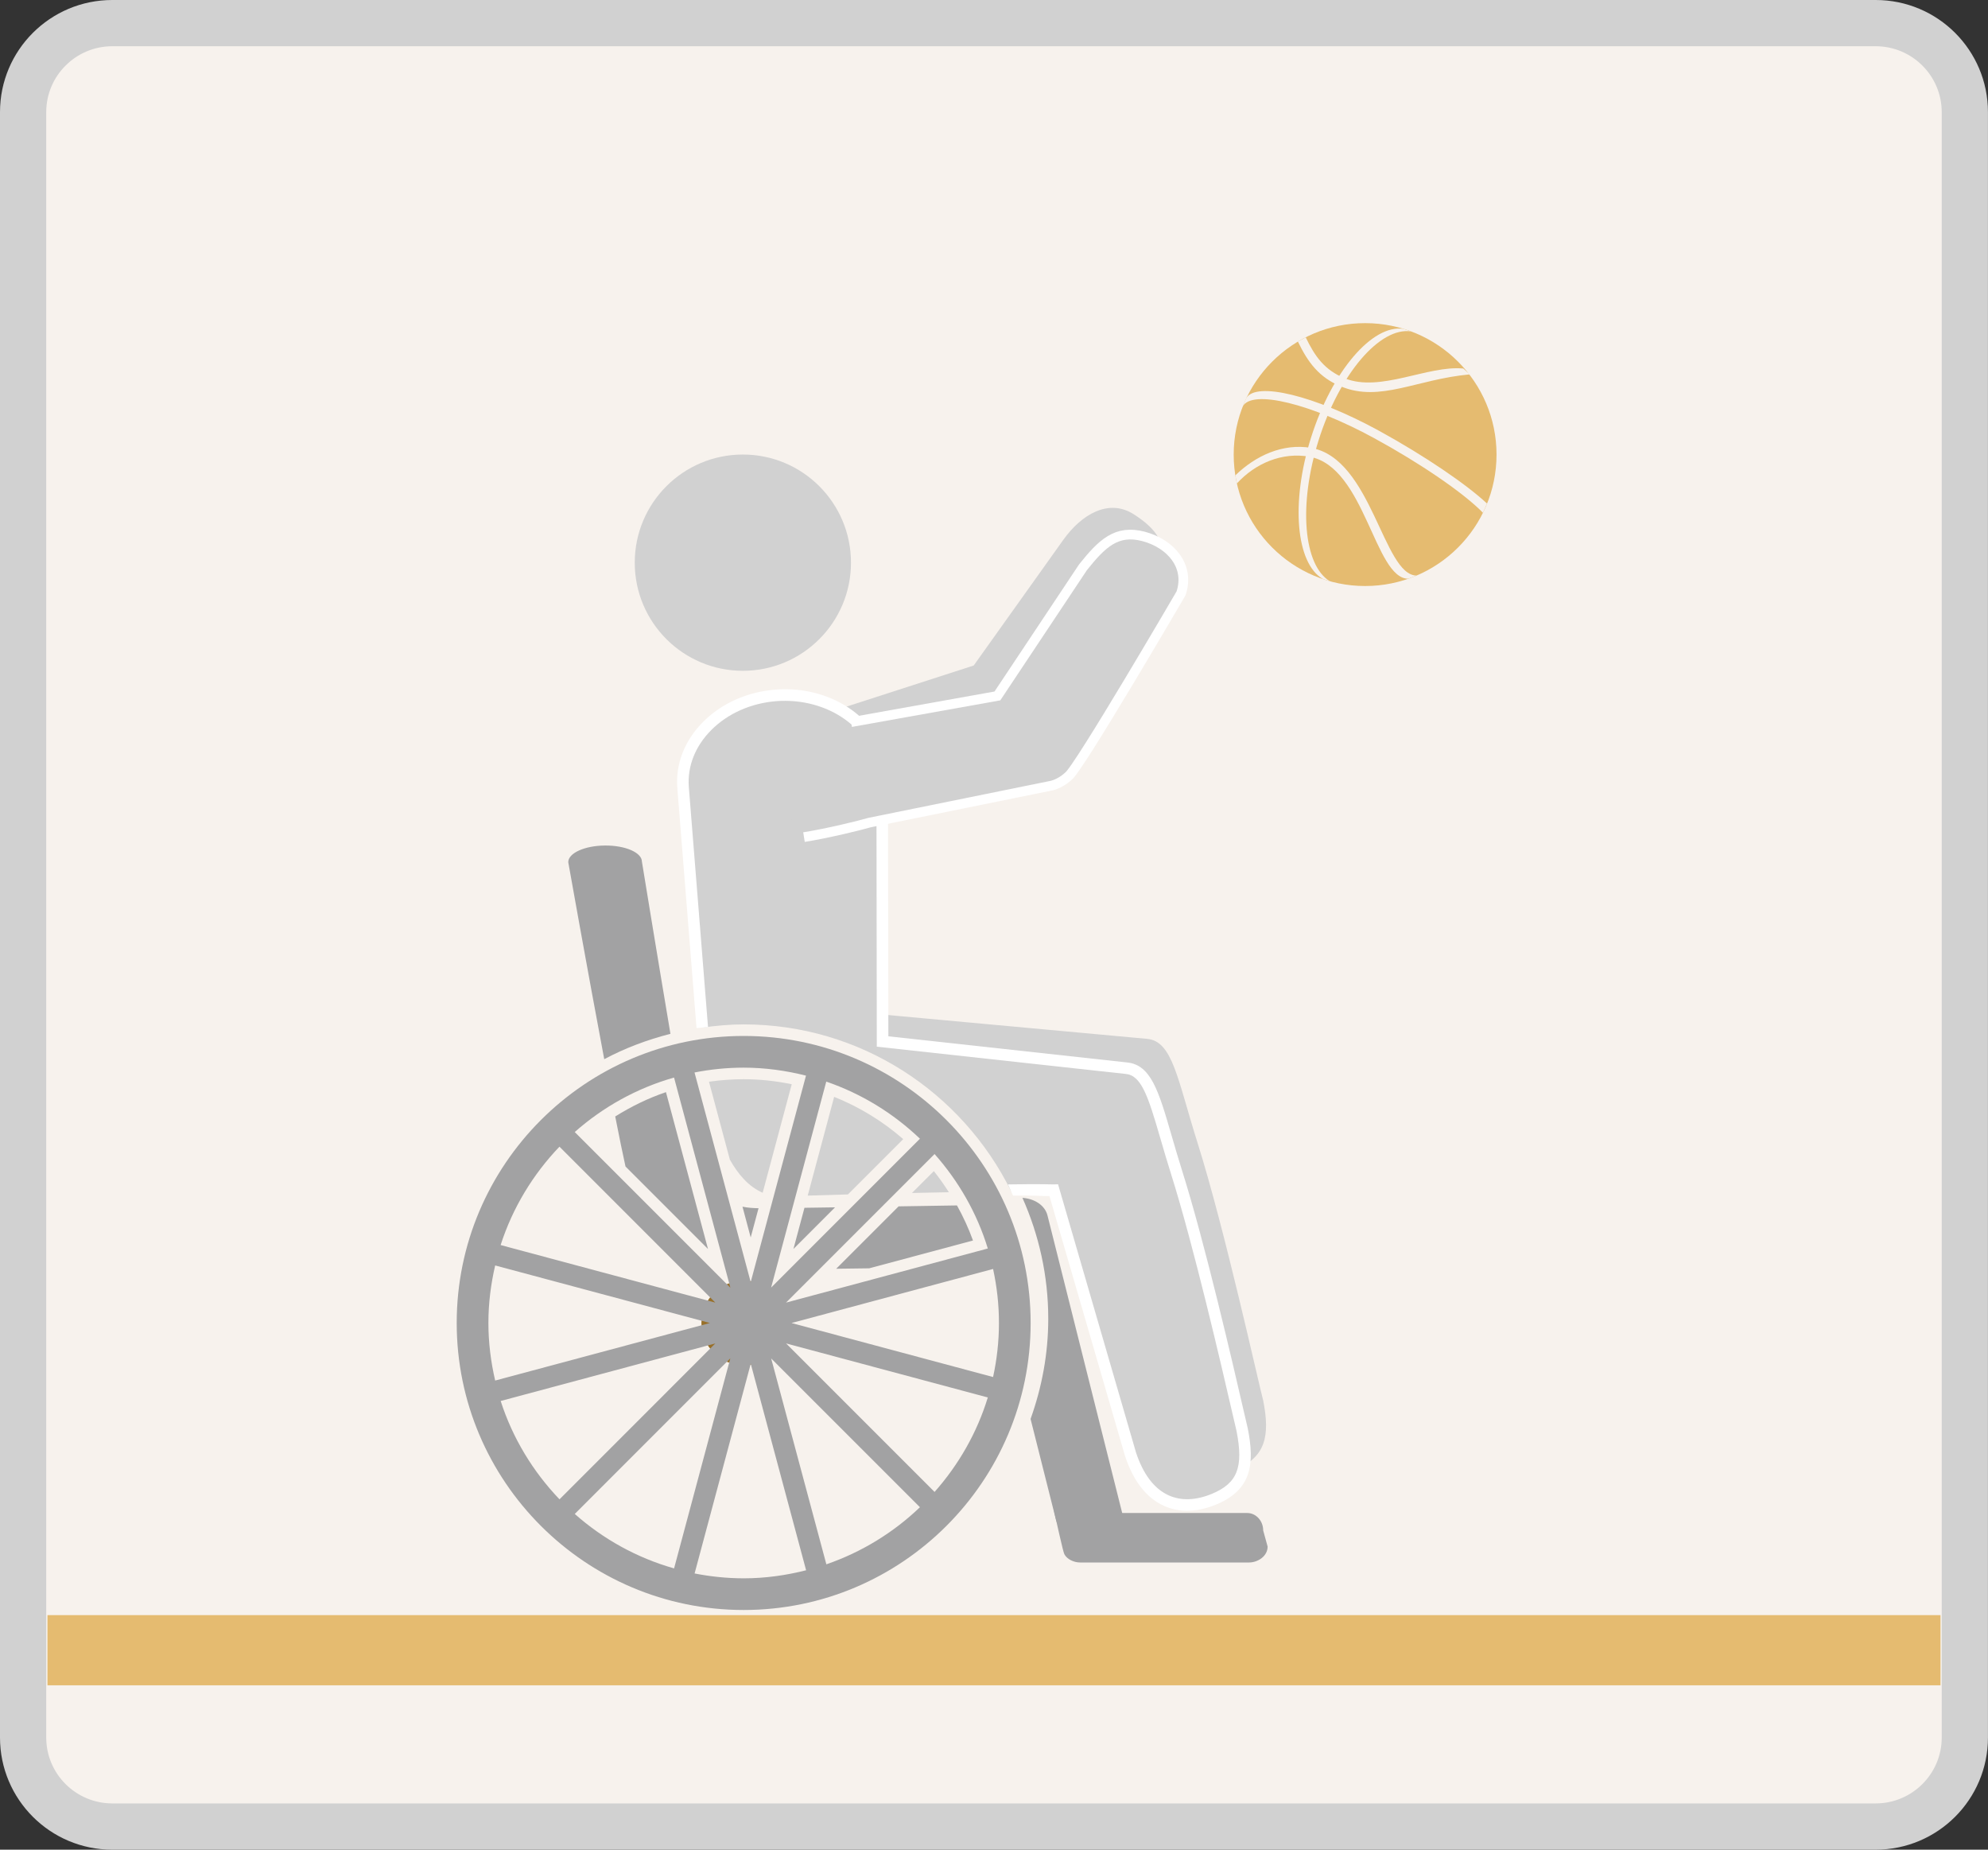 <?xml version="1.0" encoding="utf-8"?>
<!-- Generator: Adobe Illustrator 16.0.0, SVG Export Plug-In . SVG Version: 6.00 Build 0)  -->
<!DOCTYPE svg PUBLIC "-//W3C//DTD SVG 1.1//EN" "http://www.w3.org/Graphics/SVG/1.1/DTD/svg11.dtd">
<svg version="1.1" id="Layer_1" xmlns="http://www.w3.org/2000/svg" xmlns:xlink="http://www.w3.org/1999/xlink" x="0px" y="0px"
	 width="86px" height="80px" viewBox="0 0 86 80" enable-background="new 0 0 86 80" xml:space="preserve">
<rect x="0" y="0" width="86" height="80" fill="#333333" stroke="none"/>
<g>
	<g>
		<g>
			<path fill="#F7F2ED" d="M4.859,78.999C2.729,78.999,1,77.272,1,75.151V4.846c0-2.121,1.73-3.851,3.859-3.851h76.279
				c2.131,0,3.86,1.729,3.86,3.851v70.305c0,2.121-1.729,3.848-3.858,3.848H4.859z"/>
			<path fill="#D1D1D1" d="M81.14,2c1.576,0,2.858,1.277,2.858,2.85v70.302c0,1.57-1.282,2.848-2.858,2.848H4.859
				C3.282,77.999,2,76.724,2,75.151V4.849C2,3.277,3.282,2,4.859,2H81.14 M81.14,0H4.859C2.174,0,0,2.171,0,4.849v70.302
				c0,2.676,2.175,4.85,4.859,4.85h76.279c2.687,0,4.86-2.174,4.86-4.85V4.849C85.998,2.171,83.824,0,81.14,0L81.14,0z"/>
		</g>
	</g>
	<g>
		<circle fill="#E5BB70" cx="59.054" cy="19.661" r="5.685"/>
		<g>
			<path fill="#F7F2ED" d="M53.507,20.91c0.805-0.877,1.965-1.369,3.146-1.155c2.4,0.436,2.811,5.276,4.269,5.276l0.36-0.137
				c-1.447-0.011-1.936-5.069-4.567-5.522c-1.222-0.209-2.402,0.338-3.276,1.189L53.507,20.91z"/>
		</g>
		<path fill="#F7F2ED" d="M57.529,25.14c-1.138-0.69-1.37-3.298-0.487-6.098c0.905-2.876,2.658-4.911,4.002-4.708l-0.33-0.11
			c-1.343-0.204-3.094,1.83-4,4.705c-0.889,2.823-0.645,5.452,0.518,6.115L57.529,25.14z"/>
		<g>
			<path fill="#F7F2ED" d="M56.485,14.59c0.393,0.815,0.803,1.411,1.689,1.772c1.532,0.623,3.591-0.569,5.129-0.423l0.277,0.254
				c-2.299,0.21-3.868,1.213-5.554,0.528c-0.974-0.396-1.448-1.056-1.88-1.949L56.485,14.59z"/>
		</g>
		<g>
			<path fill="#F7F2ED" d="M64.329,21.78c-0.887-0.83-2.699-2.068-4.703-3.165c-2.752-1.503-5.306-2.133-5.717-1.387l-0.151,0.35
				c0.411-0.747,2.949-0.12,5.685,1.371c1.988,1.084,3.864,2.361,4.71,3.229L64.329,21.78z"/>
		</g>
	</g>
	<rect x="2.054" y="69.856" fill="#E5BB70" width="81.891" height="3.035"/>
	<g>
		<path fill="#D1D1D1" d="M54.646,60.575c-0.197-0.722-1.668-7.434-2.842-11.15c-0.869-2.751-1.076-4.4-2.185-4.494l-12.548-1.153
			c0,0-1.092,0.661,0.363,1.581c1.706,1.078,6.07,2.586,7.211,4.889c1.395-0.023,1.848-0.039,1.848-0.039l3.316,11.408
			c0.684,2.088,2.115,2.578,3.617,1.957C54.763,63.02,54.943,62.097,54.646,60.575z"/>
		<g>
			<path fill="#D1D1D1" d="M49.039,22.239c-1.075-0.684-2.248,0-3.039,1.107l-3.878,5.438l-6.9,2.229
				c-1.076,0.348-1.646,1.563-1.271,2.72c0.371,1.152,1.545,1.806,2.621,1.458l7.786-2.516c0.007-0.002,0.012-0.005,0.019-0.008
				c0.732-0.132,1.35-0.606,1.557-1.308l4.273-6.757C50.515,23.564,50.063,22.891,49.039,22.239z"/>
			<circle fill="#D1D1D1" cx="32.136" cy="24.336" r="4.677"/>
			<g>
				<path fill="#D1D1D1" d="M32.993,51.587l1.257-4.692c-0.704-0.146-1.401-0.218-2.079-0.218c-0.494,0-0.996,0.037-1.5,0.109
					l0.902,3.367C31.922,50.78,32.382,51.322,32.993,51.587z"/>
				<path fill="#D1D1D1" d="M39.452,51.597c0.533-0.012,1.07-0.021,1.596-0.032c-0.201-0.313-0.414-0.62-0.65-0.913L39.452,51.597z"
					/>
				<path fill="#D1D1D1" d="M34.941,51.712c0.476-0.017,1.071-0.034,1.74-0.052l2.392-2.392c-0.893-0.777-1.894-1.389-2.988-1.828
					L34.941,51.712z"/>
				<path fill="#D1D1D1" d="M53.739,61.844c-0.191-0.783-1.668-7.435-2.842-11.15c-0.869-2.751-1.075-4.4-2.184-4.495l-10.531-1.152
					l-0.016-11.659c-0.16-2.017-2.219-3.499-4.598-3.312c-2.38,0.188-4.176,1.975-4.016,3.991l0.829,10.378
					c0.586-0.082,1.18-0.139,1.788-0.139c5.072,0,9.457,2.945,11.568,7.209c1.396-0.023,1.848-0.039,1.848-0.039l3.316,11.409
					c0.685,2.087,2.116,2.578,3.617,1.956C53.856,64.288,54.038,63.364,53.739,61.844z"/>
				<g>
					<path fill="#FFFFFF" d="M51.358,65.341c-0.36,0-0.702-0.072-1.018-0.217c-0.754-0.346-1.318-1.074-1.675-2.162l-3.265-11.23
						c-0.248,0.006-0.676-0.037-1.576-0.021l-0.219-0.484c1.389-0.023,1.971,0,1.973,0l0.193-0.006l3.371,11.596
						c0.309,0.941,0.783,1.568,1.406,1.854c0.536,0.247,1.184,0.226,1.875-0.06c1.107-0.459,1.378-1.145,1.069-2.719
						c-0.028-0.112-0.091-0.383-0.179-0.767c-0.457-1.979-1.671-7.235-2.656-10.356c-0.176-0.557-0.324-1.067-0.459-1.53
						c-0.535-1.844-0.824-2.732-1.508-2.791l-10.76-1.178l-0.016-11.882c-0.148-1.857-2.094-3.228-4.328-3.063
						c-1.092,0.087-2.088,0.526-2.804,1.238c-0.706,0.701-1.054,1.583-0.983,2.483l0.83,10.378l-0.498,0.04l-0.83-10.377
						c-0.083-1.051,0.318-2.072,1.129-2.879c0.801-0.796,1.906-1.287,3.117-1.382c2.529-0.192,4.695,1.391,4.865,3.541l0.018,11.454
						l10.309,1.129c1.05,0.09,1.385,1.24,1.939,3.148c0.133,0.459,0.281,0.967,0.455,1.52c0.992,3.139,2.209,8.41,2.666,10.395
						c0.088,0.38,0.15,0.648,0.18,0.771c0.299,1.516,0.179,2.648-1.365,3.287C52.183,65.251,51.759,65.341,51.358,65.341z"/>
				</g>
			</g>
			<path fill="#D1D1D1" d="M35.231,34.067c-0.238,1.094-1.51,1.57-1.248,1.835c0.512,0.513,3.075-0.091,3.759-0.297l7.776-1.632
				c0.267-0.079,0.496-0.215,0.692-0.393c0.407-0.246,0.724-0.621,0.848-1.095l4.035-6.825c0.278-1.049-0.446-2.146-1.619-2.458
				s-2.349,0.286-2.624,1.333l-3.703,5.565l-6.668,1.297C35.444,31.712,35.495,32.884,35.231,34.067z"/>
			<path fill="none" stroke="#FFFFFF" stroke-width="0.42" stroke-miterlimit="10" d="M34.78,36.206
				c1.037-0.166,2.447-0.512,2.838-0.629l7.9-1.604c0.267-0.079,0.496-0.215,0.692-0.393c0.407-0.246,4.883-7.92,4.883-7.92
				c0.392-1.173-0.446-2.146-1.619-2.458s-1.804,0.307-2.624,1.333l-3.703,5.565l-6.33,1.133"/>
		</g>
		<circle fill="none" stroke="#98702A" stroke-width="0.914" stroke-miterlimit="10" cx="32.171" cy="57.22" r="1.371"/>
		<path fill="#A2A2A3" d="M32.171,44.806c-6.846,0-12.414,5.568-12.414,12.414s5.568,12.414,12.414,12.414
			s12.414-5.568,12.414-12.414S39.017,44.806,32.171,44.806z M43.214,57.22c0,0.803-0.09,1.584-0.254,2.338l-8.719-2.336
			l8.719-2.338C43.124,55.638,43.214,56.419,43.214,57.22z M42.732,53.999l-8.729,2.34l6.426-6.426
			C41.466,51.083,42.265,52.468,42.732,53.999z M33.358,55.69l2.386-8.909c1.53,0.525,2.907,1.374,4.052,2.47L33.358,55.69z
			 M34.867,46.522l-2.392,8.93l-2.43-9.066c0.688-0.135,1.397-0.209,2.125-0.209C33.103,46.177,34.003,46.305,34.867,46.522z
			 M31.595,55.694l-6.732-6.732c1.223-1.082,2.683-1.898,4.296-2.357L31.595,55.694z M24.202,49.595l6.743,6.744l-9.288-2.489
			C22.176,52.237,23.058,50.79,24.202,49.595z M21.421,54.732l9.289,2.489l-9.289,2.489c-0.186-0.802-0.293-1.634-0.293-2.491
			C21.128,56.364,21.235,55.533,21.421,54.732z M21.659,60.594l9.286-2.489l-6.741,6.742C23.06,63.652,22.177,62.205,21.659,60.594z
			 M31.593,58.749l-2.433,9.086c-1.613-0.457-3.073-1.273-4.296-2.355L31.593,58.749z M30.048,68.054l2.429-9.07l2.395,8.932
			c-0.866,0.219-1.768,0.348-2.7,0.348C31.444,68.263,30.735,68.188,30.048,68.054z M33.361,58.755l6.435,6.434
			c-1.143,1.095-2.52,1.943-4.048,2.469L33.361,58.755z M40.429,64.528l-6.424-6.424l8.727,2.338
			C42.264,61.974,41.465,63.358,40.429,64.528z"/>
		<g>
			<path fill="#A2A2A3" d="M36.123,52.219c-0.47,0.007-0.918,0.014-1.322,0.019l-0.477,1.781L36.123,52.219z"/>
			<path fill="#A2A2A3" d="M36.174,54.875c0.47-0.007,0.948-0.013,1.427-0.019l4.49-1.203c-0.189-0.524-0.422-1.029-0.693-1.517
				c-0.615,0.01-1.525,0.024-2.525,0.04L36.174,54.875z"/>
			<path fill="#A2A2A3" d="M32.814,52.257c-0.228-0.004-0.462-0.019-0.694-0.066l0.355,1.33L32.814,52.257z"/>
			<path fill="#A2A2A3" d="M26.614,48.288c0.172,0.876,0.326,1.627,0.445,2.164l3.569,3.569l-1.819-6.785
				C28.042,47.496,27.307,47.856,26.614,48.288z"/>
			<path fill="#A2A2A3" d="M29.003,44.714c-0.557-3.297-1.234-7.448-1.234-7.448c-0.004-0.394-0.719-0.704-1.6-0.696
				c-0.881,0.006-1.593,0.331-1.586,0.723c0,0,0.815,4.587,1.556,8.518C27.035,45.333,27.997,44.97,29.003,44.714z"/>
		</g>
	</g>
	<path fill="#A2A2A3" d="M48.595,65.635l-3.28-13.062c-0.11-0.438-0.551-0.727-1.085-0.765c0.713,1.601,1.117,3.368,1.117,5.23
		c0,1.521-0.279,2.976-0.765,4.333l1.099,4.363c0.148,0.588,1.123,0.723,1.887,0.529C48.333,66.072,48.743,66.224,48.595,65.635z"/>
	<path fill="#A2A2A3" d="M54.837,66.891c0,0.415-0.422,0.688-0.804,0.688h-7.312c-0.256,0-0.557-0.132-0.676-0.355
		c-0.061-0.111-0.352-1.463-0.441-1.841c-0.053-0.222,0.806,0.056,1.037,0.056h7.312c0.382,0,0.692,0.338,0.692,0.754L54.837,66.891
		z"/>
</g>
</svg>
